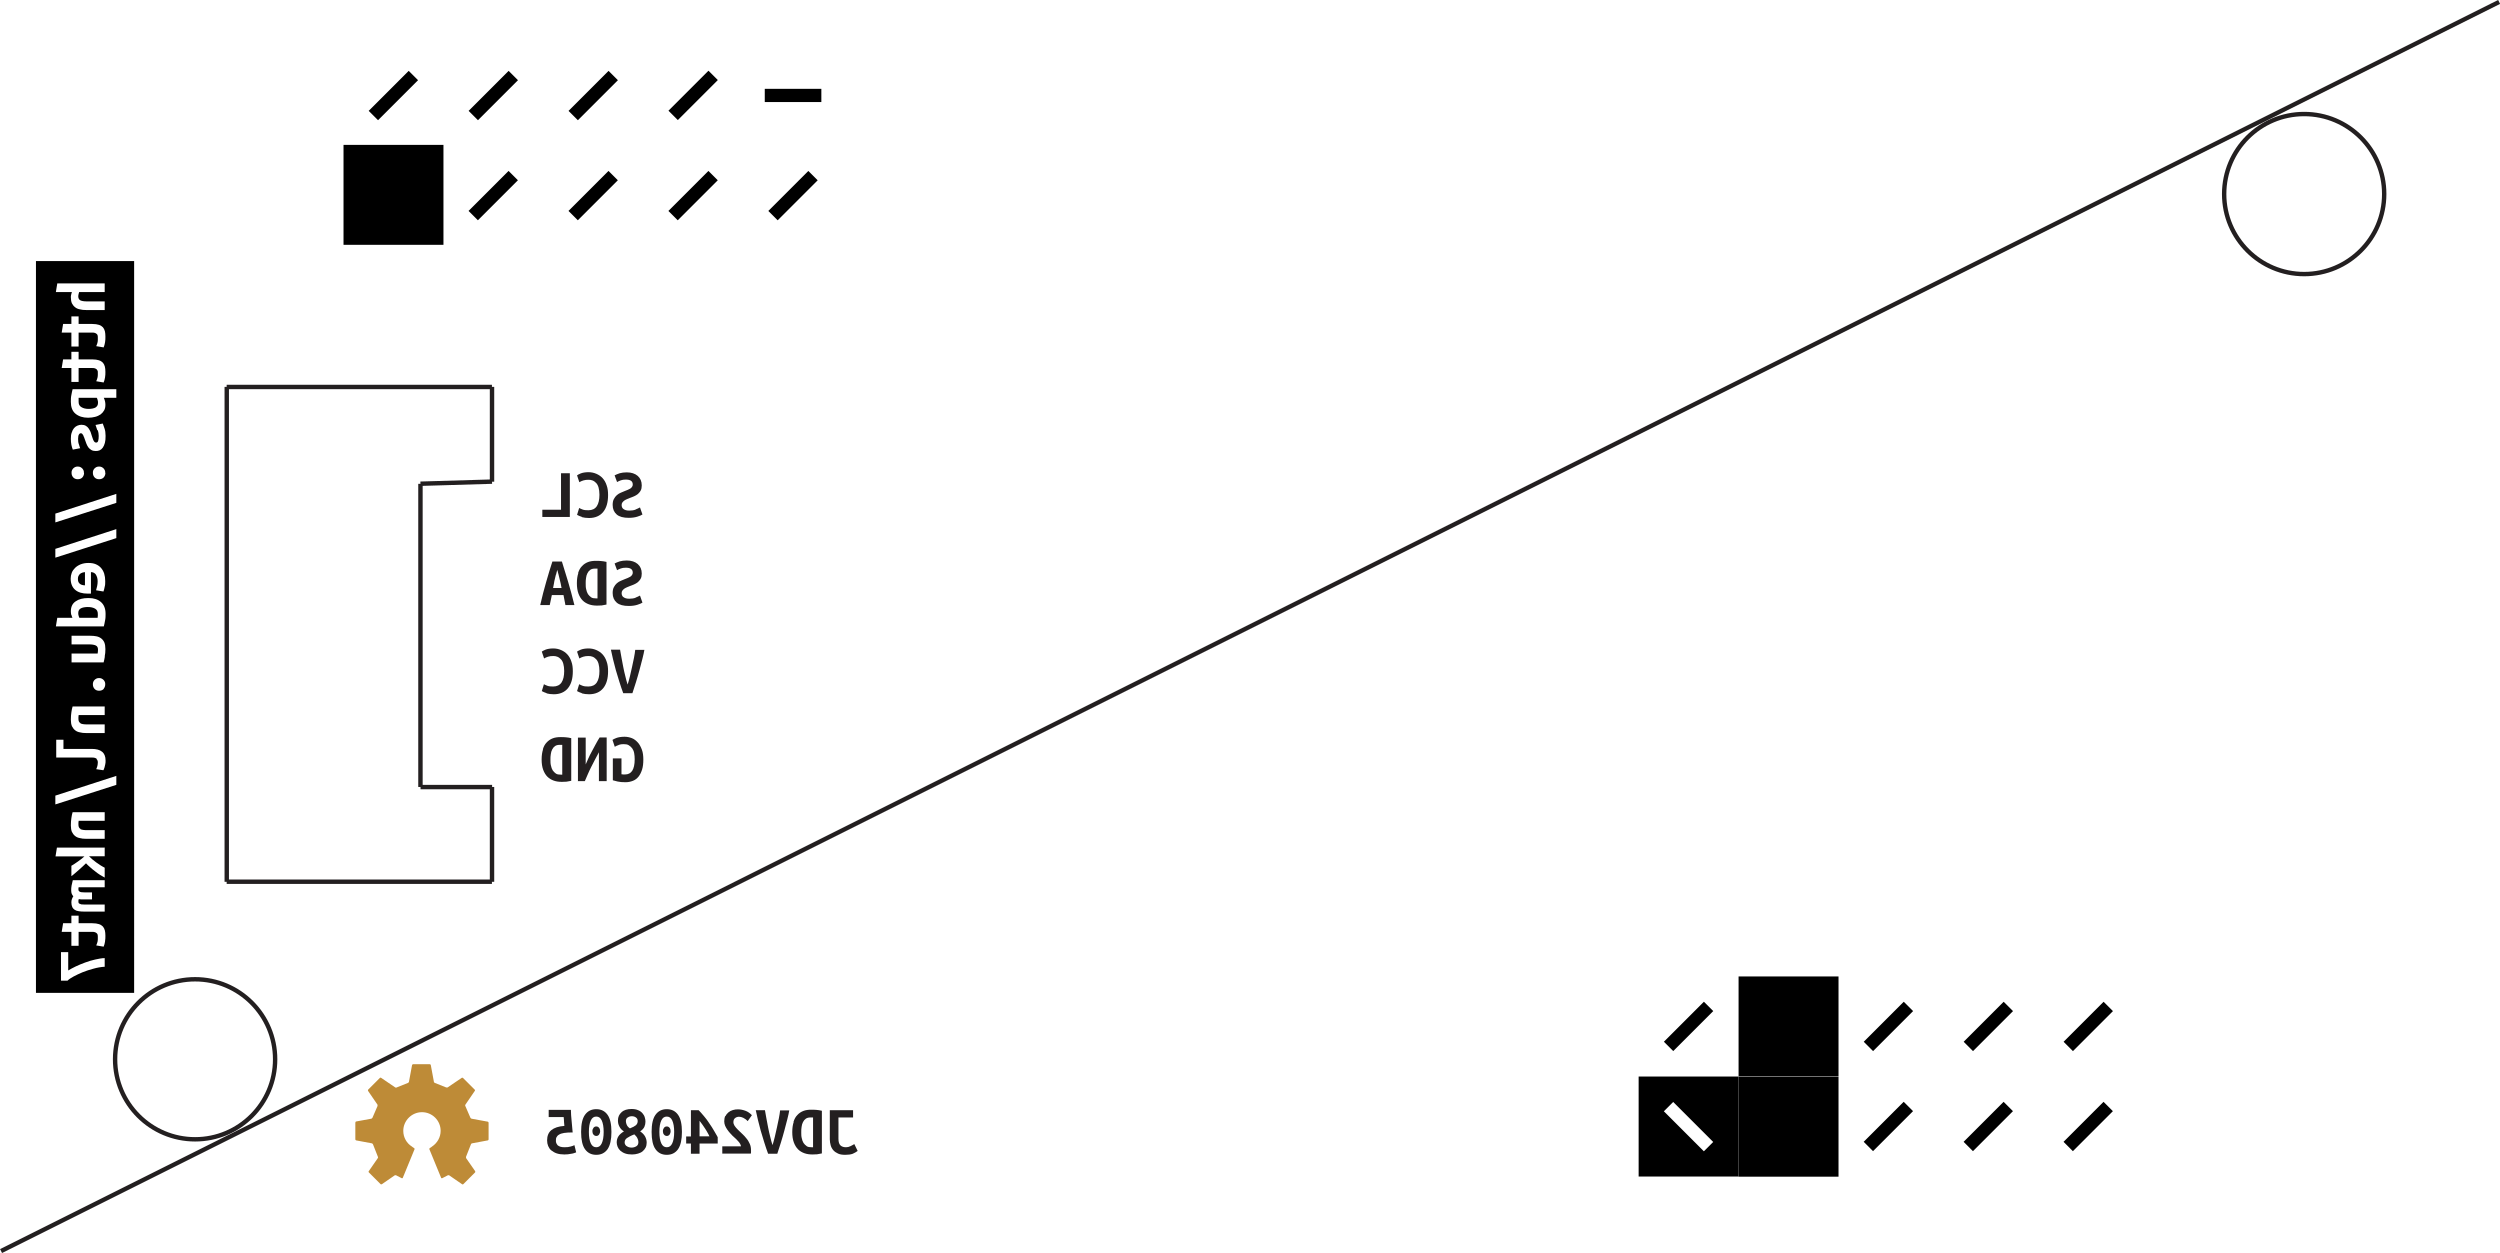 <?xml version="1.0" encoding="UTF-8"?><svg id="b" xmlns="http://www.w3.org/2000/svg" width="141.84" height="71.09" viewBox="0 0 141.84 71.09"><defs><style>.e{fill:#231f20;}.f{fill:#be8b37;}.g{fill:none;stroke:#231f20;stroke-miterlimit:10;stroke-width:.25px;}</style></defs><g id="c"><path class="f" d="M20.14,63.64l.93-.17s.05-.03.06-.05l.29-.67s0-.05,0-.07l-.54-.79s-.01-.05,0-.06l.68-.68s.05-.02.06,0l.81.55s.05.02.07,0l.65-.26s.04-.03.05-.05l.18-.97s.03-.04.05-.04h.96s.05.02.05.04l.18.97s.03.05.05.05l.65.26s.05,0,.07,0l.81-.55s.05-.01.06,0l.68.68s.02.05,0,.06l-.54.79s-.02.05,0,.07l.29.67s.03.04.06.05l.93.17s.04.03.04.05v.96s-.02.05-.04.05l-.91.17s-.05.03-.05.05l-.28.71s0,.05,0,.07l.52.75s.01.05,0,.06l-.68.68s-.05.02-.06,0l-.74-.51s-.05-.01-.07,0l-.33.17s-.04,0-.05-.02l-.67-1.63s0-.05.02-.06l.08-.05s.04-.03.05-.04c.29-.19.49-.52.49-.89,0-.59-.48-1.06-1.06-1.06s-1.06.48-1.06,1.06c0,.38.2.71.49.89.02.01.04.03.05.04l.08.05s.03.04.02.06l-.67,1.63s-.03.03-.05.02l-.33-.17s-.05-.01-.07,0l-.74.51s-.05.01-.06,0l-.68-.68s-.02-.05,0-.06l.52-.75s.02-.05,0-.07l-.28-.71s-.03-.04-.05-.05l-.91-.17s-.04-.03-.04-.05v-.96s.02-.05.04-.05Z"/><path d="M4.54,32.56s-.07.07-.09.12c-.02.05-.03.1-.03.17,0,.07.01.12.03.17.02.04.05.08.09.11.04.03.08.05.13.06.05.01.09.02.15.02v-.75c-.05,0-.1.02-.15.03-.05.02-.09.04-.13.07Z"/><path d="M5.02,23.2c.17,0,.31-.03.4-.08.09-.06.14-.14.14-.26,0-.05,0-.11-.02-.16-.01-.05-.03-.1-.05-.13h-1.03s0,.07,0,.11c0,.04,0,.08,0,.12,0,.14.05.24.16.3.11.07.25.1.41.1Z"/><path d="M4.52,35.05h1.02s0-.07.01-.11c0-.04,0-.07,0-.11,0-.14-.05-.24-.16-.3s-.24-.09-.41-.09-.31.03-.4.08c-.09.05-.14.14-.14.26,0,.05,0,.1.02.15.01.05.03.09.05.13Z"/><path d="M2.04,14.81v41.52h5.57V14.81H2.04ZM5.98,19.11c0,.1,0,.2-.02.31-.02.11-.04.2-.08.29l-.42-.07s.04-.09.05-.13c.01-.04.02-.08.03-.11,0-.04.01-.07.01-.11,0-.04,0-.08,0-.13,0-.04,0-.08-.01-.12,0-.03-.02-.06-.05-.09s-.06-.04-.1-.06-.1-.02-.17-.02h-.76v.79h-.41v-.79h-.55l.08-.49h.47v-.43h.41v.43h.77c.16,0,.29.02.38.05.1.03.17.08.23.14.05.06.09.14.11.22s.03.19.03.3ZM5.54,21.05s-.02-.06-.05-.09-.06-.04-.1-.06-.1-.02-.17-.02h-.76v.79h-.41v-.79h-.55l.08-.49h.47v-.43h.41v.43h.77c.16,0,.29.02.38.05.1.03.17.08.23.14.05.06.09.14.11.22s.03.19.03.3c0,.1,0,.2-.02.31-.02.11-.04.2-.08.29l-.42-.07s.04-.09.05-.13c.01-.04.02-.08.03-.11,0-.04.01-.07.01-.11,0-.04,0-.08,0-.13,0-.04,0-.08-.01-.12ZM5.52,24.41c-.03-.11-.07-.2-.1-.3l.41-.08c.03.07.06.16.1.28.04.11.06.25.06.42s-.01.29-.04.4-.07.2-.12.27-.11.12-.18.15-.14.04-.22.04c-.1,0-.18-.02-.25-.06-.07-.04-.12-.09-.17-.15-.04-.06-.08-.13-.11-.21s-.06-.15-.08-.22c-.02-.05-.03-.1-.05-.14-.02-.04-.04-.08-.05-.12-.02-.03-.04-.06-.06-.08-.02-.02-.05-.03-.08-.03-.03,0-.07.02-.1.07-.03.04-.05.13-.05.25s.01.23.05.32c.03.1.05.17.07.21l-.42.08c-.03-.08-.06-.17-.08-.27-.02-.11-.03-.22-.03-.34,0-.14.01-.26.05-.36.03-.1.07-.18.13-.25s.12-.11.19-.14c.07-.03.15-.05.23-.05.1,0,.18.02.25.06s.12.09.16.15c.04.06.08.13.11.2.03.08.05.15.07.22.02.05.03.1.05.15s.03.09.05.12c.02.04.04.06.06.08.02.02.05.03.09.03.05,0,.09-.03.11-.1.02-.06.03-.16.03-.28,0-.11-.02-.22-.05-.32ZM5.98,26.83c0,.09-.03.18-.09.25s-.15.11-.27.11c-.11,0-.2-.04-.26-.11s-.09-.15-.09-.25c0-.05,0-.09.02-.14.02-.04.04-.08.07-.11s.07-.06.11-.08c.04-.02.09-.03.15-.03.06,0,.11.01.15.03.04.02.08.05.11.08.03.03.05.07.07.11.02.04.02.09.02.14ZM4.77,26.83c0,.09-.03.18-.09.25s-.15.11-.27.11c-.11,0-.2-.04-.26-.11s-.09-.15-.09-.25c0-.05,0-.09.02-.14.02-.04.04-.08.07-.11s.07-.06.11-.08c.04-.02.09-.03.15-.03.06,0,.11.01.15.03.04.02.08.05.11.08.03.03.05.07.07.11.02.04.02.09.02.14ZM3.25,16.08h2.69v.49h-1.45s-.02.06-.03.11-.02.09-.02.13c0,.11.04.19.12.23s.2.06.38.06h1v.49h-1.06c-.13,0-.25-.01-.35-.04-.11-.02-.2-.06-.27-.12-.08-.06-.13-.13-.18-.22-.04-.09-.06-.21-.06-.35,0-.04,0-.09.02-.15.01-.06.03-.1.04-.14h-.91l.08-.49ZM4.56,47.04c.08.04.2.06.38.06h1v.49h-1.06c-.13,0-.25-.01-.35-.04-.11-.02-.2-.06-.27-.12-.08-.06-.13-.14-.18-.23-.04-.1-.06-.22-.06-.37s.01-.29.03-.42c.02-.13.04-.24.07-.33h1.82v.49h-1.48s0,.08-.01.11c0,.04,0,.07,0,.11,0,.12.04.2.12.24ZM5.94,48.08v.5h-.89c.05.05.11.11.18.17.07.06.15.12.23.18.08.06.16.11.25.17s.16.09.23.13v.56c-.07-.04-.16-.09-.26-.15s-.19-.13-.29-.21c-.1-.07-.19-.15-.28-.23-.09-.08-.17-.15-.23-.22-.06.05-.12.11-.19.18s-.14.13-.22.2c-.07.06-.15.13-.22.19-.07.06-.14.12-.2.16v-.59c.06-.03.12-.07.18-.11s.13-.09.19-.13.13-.09.19-.14c.06-.05.12-.1.18-.15h-1.64l.08-.5h2.69ZM4.52,50.59c.05.03.14.04.27.04h.43v.4h-.38c-.08,0-.14,0-.2,0-.06,0-.12-.01-.17-.02-.01.02-.02.05-.02.07s0,.05,0,.08c0,.02,0,.04.01.06,0,.02.02.04.05.05.02.01.06.03.1.04.05,0,.11.01.18.01h1.15v.4h-1.12c-.13,0-.24,0-.34-.02-.1-.01-.18-.04-.24-.08-.06-.04-.11-.09-.14-.16-.03-.07-.05-.15-.05-.26,0-.07.01-.13.03-.19s.05-.11.08-.16c-.04-.04-.07-.09-.09-.14s-.03-.12-.03-.19c0-.08,0-.17.02-.27s.04-.2.07-.31h1.81v.4h-1.48s0,.04-.01.07c0,.02,0,.04,0,.06,0,.06.03.1.08.12ZM5.94,54.85c-.21.01-.43.05-.64.11-.21.06-.42.12-.61.2s-.36.16-.51.24c-.15.08-.27.16-.35.24h-.37v-1.62h.41v1.04c.12-.07.26-.15.43-.23.17-.08.34-.15.53-.22.19-.07.38-.13.57-.17s.37-.08.54-.08v.5ZM5.96,53.42c-.02.11-.04.2-.08.29l-.42-.07s.04-.09.05-.13c.01-.04.02-.08.03-.11,0-.04.01-.07.01-.11,0-.04,0-.08,0-.13,0-.04,0-.08-.01-.12,0-.03-.02-.06-.05-.09s-.06-.04-.1-.06-.1-.02-.17-.02h-.76v.79h-.41v-.79h-.55l.08-.49h.47v-.43h.41v.43h.77c.16,0,.29.02.38.05.1.03.17.08.23.14.05.06.09.14.11.22s.03.19.03.3c0,.1,0,.2-.02.31ZM6.6,44.53l-3.46,1.11v-.5l3.46-1.12v.51ZM5.45,32.61c-.07-.1-.17-.15-.29-.15v1.22s-.05,0-.08,0c-.03,0-.07,0-.1,0-.31,0-.55-.07-.72-.22-.16-.14-.25-.35-.25-.63,0-.11.02-.22.06-.33.04-.11.11-.2.19-.28.08-.08.19-.15.31-.2.13-.05.27-.08.44-.08s.3.02.42.07.22.12.3.21c.08.09.14.2.18.32.04.13.06.27.06.43,0,.12,0,.23-.03.32-.02.1-.04.19-.07.27l-.42-.07c.02-.06.04-.14.06-.23.02-.09.03-.18.03-.28,0-.16-.04-.29-.11-.39ZM4.04,34.88c-.01-.06-.02-.13-.02-.2,0-.25.09-.44.27-.56.18-.13.42-.19.73-.19s.54.08.71.23c.17.15.26.37.26.67,0,.12,0,.25-.03.38s-.04.24-.07.33h-2.72l.08-.49h.86s-.05-.1-.06-.17ZM5.49,43.06c-.04-.05-.13-.08-.26-.08h-2.04v-1.01h.41v.52h1.6c.26,0,.46.05.59.16.13.1.2.27.2.5,0,.08,0,.16-.02.22s-.02.12-.04.17c-.01.04-.03.08-.04.11-.01.03-.02.05-.03.05l-.4-.06s.03-.07.05-.13.04-.15.04-.25c0-.08-.02-.14-.07-.19ZM4.56,41.04c.08.04.2.06.38.06h1v.49h-1.06c-.13,0-.25-.01-.35-.04-.11-.02-.2-.06-.27-.12-.08-.06-.13-.14-.18-.23-.04-.1-.06-.22-.06-.37s.01-.29.03-.42c.02-.13.04-.24.07-.33h1.82v.49h-1.48s0,.08-.01.11c0,.04,0,.07,0,.11,0,.12.04.2.12.24ZM5.89,39.08c-.06.07-.15.11-.27.11-.11,0-.2-.04-.26-.11s-.09-.15-.09-.25c0-.05,0-.09.02-.14.02-.04.04-.08.07-.11s.07-.06.11-.08c.04-.02.09-.03.15-.03.06,0,.11.01.15.03.04.02.08.05.11.08.03.03.05.07.07.11.02.04.02.09.02.14,0,.09-.03.18-.09.25ZM5.95,37.25c-.02.13-.05.24-.07.33h-1.82v-.5h1.48c.01-.07.02-.15.02-.22,0-.12-.04-.2-.13-.24s-.21-.06-.39-.06h-.98v-.49h1.05c.13,0,.25.01.35.03.11.02.2.06.28.12.08.06.14.14.18.23.04.1.06.23.06.38s-.01.29-.04.42ZM6.6,30.53l-3.46,1.11v-.5l3.46-1.12v.51ZM6.6,28.53l-3.46,1.11v-.5l3.46-1.12v.51ZM6.6,22.57h-.71c.06.13.09.26.09.39s-.02.23-.07.32c-.05.09-.12.17-.2.23-.09.06-.19.11-.31.14s-.25.05-.4.05c-.3,0-.54-.08-.72-.23-.18-.15-.26-.38-.26-.67,0-.13,0-.26.03-.39s.04-.24.07-.33h2.48v.49Z"/><path class="e" d="M47.08,62.99h1.32v.41h-.83v1.21c0,.18.04.31.12.38.08.07.18.1.31.1.09,0,.17-.02.25-.06.08-.04.16-.08.22-.12l.19.39c-.08.06-.17.11-.28.16-.11.04-.25.06-.42.06s-.3-.02-.41-.07c-.11-.05-.2-.11-.27-.19-.07-.08-.12-.17-.15-.28-.03-.11-.05-.22-.05-.34v-1.65Z"/><path class="e" d="M45.02,63.65c.05-.16.12-.29.22-.39.09-.1.21-.18.34-.23.13-.05.28-.07.45-.07.08,0,.18,0,.28.01s.2.02.32.05v2.42c-.1.02-.19.04-.27.05-.08,0-.17.01-.26.01-.17,0-.32-.02-.46-.07s-.26-.12-.36-.22c-.1-.1-.18-.23-.24-.39-.06-.16-.09-.36-.09-.59s.03-.42.08-.57ZM46.13,63.4s-.04,0-.07,0c-.03,0-.05,0-.07,0-.11,0-.2.02-.27.07s-.12.11-.16.19c-.04.08-.07.17-.08.27-.02.1-.02.21-.02.31,0,.12,0,.24.03.34.02.1.05.19.1.27.05.07.11.13.18.18s.17.06.28.06h.04s.03,0,.04,0v-1.66Z"/><path class="e" d="M43.58,65.46c-.08-.21-.15-.43-.22-.65-.07-.22-.14-.45-.2-.66-.06-.22-.11-.42-.16-.62-.05-.2-.09-.38-.12-.54h.52c.02.13.05.28.08.45.03.17.07.35.1.53s.08.36.12.53.08.33.13.47c.04-.14.09-.29.13-.47s.08-.35.12-.53.07-.35.11-.52c.03-.17.06-.32.07-.45h.52c-.02.13-.06.3-.11.5-.05.21-.11.42-.17.65-.06.23-.13.46-.2.69s-.14.44-.2.62h-.51Z"/><path class="e" d="M41.16,63.33c.04-.09.1-.16.17-.22.07-.06.15-.1.25-.13s.19-.04.29-.04c.14,0,.28.03.42.08.14.05.26.14.37.25l-.24.34c-.08-.09-.17-.15-.25-.19s-.17-.06-.24-.06c-.09,0-.17.03-.23.08-.06.05-.09.13-.09.23,0,.07.03.14.07.21.05.07.11.14.19.22.08.08.16.15.24.23.09.08.17.17.24.26.08.09.14.2.19.31.05.11.07.23.07.37,0,.02,0,.04,0,.08,0,.04,0,.07-.01.1h-1.62v-.41h1.06s-.01-.08-.04-.13c-.03-.05-.06-.1-.1-.14-.04-.05-.08-.09-.13-.14-.05-.04-.09-.08-.12-.11-.07-.06-.14-.13-.2-.2s-.13-.14-.18-.22c-.05-.08-.1-.15-.13-.23-.03-.08-.05-.16-.05-.25,0-.12.02-.22.06-.31Z"/><path class="e" d="M39.64,62.99c.11.11.21.23.32.36s.21.27.3.41c.1.14.18.27.26.41s.15.25.2.35v.36h-1.03v.58h-.49v-.58h-.27v-.4h.27v-1.49h.44ZM39.69,64.47h.56c-.03-.07-.07-.15-.12-.23-.04-.08-.09-.15-.14-.23-.05-.08-.1-.15-.15-.22s-.1-.13-.15-.2v.87Z"/><path class="e" d="M37.19,63.25c.15-.21.36-.32.64-.32s.49.11.64.32c.15.21.22.54.22.97s-.07.76-.22.98c-.15.21-.36.32-.64.32s-.49-.11-.64-.32c-.15-.21-.22-.54-.22-.98s.07-.76.22-.97ZM37.52,64.87c.07.15.17.22.31.22s.24-.07.31-.22c.07-.15.11-.37.11-.65s-.04-.5-.11-.65c-.07-.15-.17-.22-.31-.22s-.24.07-.31.22c-.07.15-.11.36-.11.65s.04.5.11.65ZM37.67,63.99c.04-.05.09-.08.16-.08.07,0,.12.03.16.08.04.05.06.12.06.19s-.02.13-.06.19c-.04.05-.09.08-.16.08-.06,0-.12-.03-.16-.08-.04-.05-.06-.11-.06-.19s.02-.13.06-.19Z"/><path class="e" d="M35.26,63.1c.14-.12.33-.18.57-.18.15,0,.27.02.38.07.1.04.18.1.24.17s.11.15.13.23c.03.09.04.17.04.25,0,.1-.02.2-.06.29-.04.09-.12.18-.24.26.12.08.22.18.28.29.06.11.09.23.09.35,0,.1-.02.2-.06.28s-.1.15-.17.21-.16.1-.26.13c-.1.03-.22.05-.34.05-.16,0-.29-.02-.4-.06-.11-.04-.2-.1-.27-.16-.07-.07-.12-.14-.15-.22-.03-.08-.05-.16-.05-.24,0-.13.03-.24.09-.34.06-.1.17-.2.32-.29-.12-.07-.21-.17-.26-.28-.06-.11-.08-.22-.08-.34,0-.2.07-.35.21-.47ZM35.55,65.02c.07.06.17.09.29.09.1,0,.19-.03.27-.08.08-.05.11-.13.11-.24,0-.07-.02-.14-.06-.22-.04-.08-.1-.14-.17-.21-.1.04-.18.07-.25.11s-.13.07-.17.1c-.04.03-.08.07-.1.11-.02.04-.03.09-.03.14,0,.08.04.15.11.21ZM35.61,63.4c-.07.05-.1.12-.1.21,0,.07.02.14.05.21.03.07.09.14.18.2.16-.06.28-.13.34-.18.06-.06.1-.13.1-.23s-.03-.16-.1-.21-.15-.07-.23-.07-.17.02-.23.07Z"/><path class="e" d="M33.19,63.25c.15-.21.36-.32.64-.32s.49.11.64.32c.15.21.22.54.22.97s-.07.76-.22.98c-.15.21-.36.32-.64.32s-.49-.11-.64-.32c-.15-.21-.22-.54-.22-.98s.07-.76.22-.97ZM33.52,64.87c.07.15.17.22.31.22s.24-.07.31-.22c.07-.15.11-.37.11-.65s-.04-.5-.11-.65c-.07-.15-.17-.22-.31-.22s-.24.07-.31.22c-.07.15-.11.36-.11.65s.04.5.11.65ZM33.67,63.99c.04-.05.09-.08.16-.08.07,0,.12.03.16.08.04.05.06.12.06.19s-.02.13-.06.19c-.04.05-.09.08-.16.08-.06,0-.12-.03-.16-.08-.04-.05-.06-.11-.06-.19s.02-.13.06-.19Z"/><path class="e" d="M31.57,64.87s.04.08.07.11c.04.03.09.06.15.08.06.02.14.03.24.03.14,0,.25-.01.34-.04.09-.02.17-.05.22-.08l.1.41s-.07.03-.11.04c-.05.02-.1.03-.17.04-.06.01-.12.02-.19.03-.07,0-.13.01-.2.01-.16,0-.31-.02-.43-.06-.12-.04-.22-.1-.31-.17s-.14-.16-.18-.25c-.04-.1-.06-.2-.06-.32,0-.25.08-.45.24-.58s.41-.22.74-.24c0-.06-.01-.13-.02-.23,0-.09-.01-.18-.02-.27h-.85v-.41h1.26c0,.2.02.41.04.62.02.21.04.43.06.66-.2,0-.37.01-.49.03-.12.02-.22.05-.29.1-.07.04-.11.09-.14.15s-.03.12-.03.19c0,.04,0,.09.02.13Z"/><path class="e" d="M36.05,28.91c.1-.04.19-.08.26-.12l.14.4c-.06.04-.15.08-.28.12-.12.04-.29.07-.49.07-.31,0-.54-.06-.69-.19-.15-.13-.23-.31-.23-.54,0-.14.02-.25.07-.34.05-.09.1-.16.17-.22.07-.06.15-.11.23-.14s.17-.07.24-.1c.05-.02.1-.04.15-.06.05-.02.1-.05.14-.07.04-.03.08-.06.1-.1.03-.04.04-.08.04-.13,0-.19-.13-.28-.39-.28-.11,0-.2.01-.28.04-.08.03-.16.06-.22.1l-.14-.38c.08-.04.17-.08.29-.12.11-.03.25-.05.4-.05.26,0,.47.07.62.2s.23.31.23.54c0,.12-.02.22-.06.29-.04.08-.1.14-.16.2-.07.05-.14.1-.22.13s-.16.07-.23.09c-.06.02-.11.04-.17.07s-.11.05-.15.08c-.04.03-.08.07-.11.11s-.04.09-.04.14c0,.04,0,.08.02.12.01.04.03.07.07.1.03.03.08.05.13.07s.12.03.21.03c.14,0,.27-.02.37-.06Z"/><path class="e" d="M33.02,29.33c-.12-.04-.21-.08-.28-.12l.12-.39c.05.03.12.06.2.09s.19.04.32.04c.22,0,.38-.08.48-.23.1-.15.15-.37.15-.65,0-.16-.02-.3-.05-.41s-.08-.2-.14-.26-.12-.11-.2-.14c-.07-.03-.15-.04-.23-.04-.11,0-.21.01-.3.04-.09.03-.16.06-.22.1l-.13-.39s.05-.03.08-.05c.04-.02.08-.04.13-.06.05-.02.12-.04.19-.05.07-.01.15-.02.24-.02.16,0,.31.03.45.09.14.06.26.14.36.25.1.11.18.25.23.41.06.16.08.34.08.55,0,.41-.09.73-.28.96-.18.22-.45.34-.8.34-.16,0-.29-.02-.41-.05Z"/><path class="e" d="M30.77,28.92h1.06v-2.07h.5v2.48h-1.56v-.41Z"/><path class="e" d="M36.05,33.91c.1-.04.19-.08.26-.12l.14.4c-.06.04-.15.08-.28.12-.12.04-.29.07-.49.07-.31,0-.54-.06-.69-.19-.15-.13-.23-.31-.23-.54,0-.14.02-.25.07-.34.05-.09.1-.16.17-.22.07-.06.15-.11.23-.14s.17-.07.24-.1c.05-.02.1-.04.15-.06.05-.02.1-.05.14-.07.04-.03.08-.06.1-.1.03-.04.04-.08.04-.13,0-.19-.13-.28-.39-.28-.11,0-.2.01-.28.04-.08.03-.16.06-.22.1l-.14-.38c.08-.04.17-.08.29-.12.11-.03.25-.05.4-.05.26,0,.47.07.62.2s.23.31.23.54c0,.12-.02.22-.06.29-.04.08-.1.14-.16.2-.07.05-.14.1-.22.13s-.16.07-.23.09c-.06.02-.11.04-.17.07s-.11.05-.15.08c-.04.03-.08.07-.11.11s-.04.09-.04.14c0,.04,0,.08.02.12.01.04.03.07.07.1.03.03.08.05.13.07s.12.03.21.03c.14,0,.27-.02.37-.06Z"/><path class="e" d="M32.8,32.51c.05-.16.12-.29.22-.39.09-.1.21-.18.34-.23.13-.05.28-.07.45-.07.08,0,.18,0,.28.01s.2.02.32.05v2.42c-.1.02-.19.04-.27.05-.08,0-.17.01-.26.01-.17,0-.32-.02-.46-.07s-.26-.12-.36-.22c-.1-.1-.18-.23-.24-.39-.06-.16-.09-.36-.09-.59s.03-.42.08-.57ZM33.9,32.26s-.04,0-.07,0c-.03,0-.05,0-.07,0-.11,0-.2.02-.27.07s-.12.11-.16.19c-.04.08-.07.17-.08.27-.02.1-.02.21-.02.31,0,.12,0,.24.03.34.02.1.05.19.1.27.05.07.11.13.18.18s.17.06.28.06h.04s.03,0,.04,0v-1.66Z"/><path class="e" d="M30.65,34.33c.11-.47.22-.92.34-1.32.12-.41.23-.79.35-1.15h.54c.11.36.23.74.35,1.14.12.4.24.85.36,1.33h-.51l-.11-.57h-.66l-.12.57h-.53ZM31.54,32.6c-.02.08-.04.17-.06.25-.02.08-.04.16-.05.25-.02.08-.03.17-.05.26h.48c-.02-.09-.03-.17-.05-.26-.02-.08-.04-.16-.06-.25-.02-.08-.04-.16-.06-.25s-.05-.17-.07-.27c-.03.09-.05.18-.07.27Z"/><path class="e" d="M35.36,39.33c-.08-.21-.15-.43-.22-.65-.07-.22-.14-.45-.2-.66-.06-.22-.11-.42-.16-.62-.05-.2-.09-.38-.12-.54h.52c.02.13.05.28.08.45.03.17.07.35.1.53s.08.36.12.53.08.33.13.47c.04-.14.09-.29.13-.47s.08-.35.12-.53.07-.35.11-.52c.03-.17.06-.32.07-.45h.52c-.02.13-.06.3-.11.5-.05.21-.11.42-.17.65-.06.23-.13.46-.2.69s-.14.44-.2.62h-.51Z"/><path class="e" d="M33.02,39.33c-.12-.04-.21-.08-.28-.12l.12-.39c.05.03.12.06.2.09s.19.04.32.04c.22,0,.38-.08.48-.23.1-.15.15-.37.15-.65,0-.16-.02-.3-.05-.41s-.08-.2-.14-.26-.12-.11-.2-.14c-.07-.03-.15-.04-.23-.04-.11,0-.21.01-.3.04-.09.03-.16.06-.22.1l-.13-.39s.05-.03.08-.05c.04-.02.08-.04.13-.06.05-.02.12-.04.19-.05.07-.01.15-.02.24-.02.16,0,.31.03.45.09.14.06.26.14.36.25.1.11.18.25.23.41.06.16.08.34.08.55,0,.41-.09.73-.28.96-.18.22-.45.34-.8.34-.16,0-.29-.02-.41-.05Z"/><path class="e" d="M31.02,39.33c-.12-.04-.21-.08-.28-.12l.12-.39c.05.03.12.06.2.09s.19.04.32.04c.22,0,.38-.08.48-.23.1-.15.15-.37.15-.65,0-.16-.02-.3-.05-.41s-.08-.2-.14-.26-.12-.11-.2-.14c-.07-.03-.15-.04-.23-.04-.11,0-.21.01-.3.04-.09.03-.16.06-.22.1l-.13-.39s.05-.03.08-.05c.04-.02.08-.04.13-.06.05-.02.12-.04.19-.05.07-.01.15-.02.24-.02.16,0,.31.03.45.09.14.06.26.14.36.25.1.11.18.25.23.41.06.16.08.34.08.55,0,.41-.09.73-.28.96-.18.22-.45.34-.8.34-.16,0-.29-.02-.41-.05Z"/><path class="e" d="M35.1,42.27c-.09.03-.16.06-.22.1l-.13-.39s.05-.03.08-.05c.04-.02.08-.04.14-.06.06-.02.12-.04.2-.05.08-.01.16-.02.26-.02.15,0,.29.03.42.08s.24.14.34.25.17.25.23.41c.06.16.08.35.08.56s-.02.4-.07.56-.12.3-.2.4c-.09.11-.19.19-.32.24s-.26.08-.42.08c-.18,0-.33-.01-.45-.04-.12-.03-.21-.05-.27-.07v-1.24h.49v.9s.06,0,.1.01c.03,0,.07,0,.1,0,.18,0,.32-.07.41-.21s.14-.36.14-.65c0-.13-.01-.24-.03-.35-.02-.11-.06-.2-.11-.27s-.12-.13-.2-.18-.18-.06-.3-.06c-.09,0-.18.01-.26.04Z"/><path class="e" d="M32.79,44.33v-2.48h.44v1.52c.04-.1.09-.21.15-.34.06-.13.12-.26.2-.4.07-.14.14-.27.22-.41.07-.14.15-.26.22-.38h.4v2.48h-.44v-1.64c-.15.27-.29.55-.43.82s-.25.55-.37.82h-.4Z"/><path class="e" d="M30.8,42.51c.05-.16.12-.29.22-.39.09-.1.21-.18.34-.23.13-.05.28-.07.45-.07.08,0,.18,0,.28.01s.2.02.32.05v2.42c-.1.02-.19.04-.27.05-.08,0-.17.01-.26.01-.17,0-.32-.02-.46-.07s-.26-.12-.36-.22c-.1-.1-.18-.23-.24-.39-.06-.16-.09-.36-.09-.59s.03-.42.08-.57ZM31.9,42.26s-.04,0-.07,0c-.03,0-.05,0-.07,0-.11,0-.2.02-.27.07s-.12.11-.16.19c-.04.08-.07.17-.08.27-.02.1-.02.21-.02.31,0,.12,0,.24.03.34.02.1.05.19.1.27.05.07.11.13.18.18s.17.06.28.06h.04s.03,0,.04,0v-1.66Z"/><rect class="e" x="12.86" y="21.83" width="15.05" height=".25"/><rect class="e" x="12.74" y="21.95" width=".25" height="28.08"/><rect class="e" x="12.86" y="49.9" width="15.05" height=".25"/><rect class="e" x="27.79" y="21.95" width=".25" height="5.38"/><rect class="e" x="27.79" y="44.65" width=".25" height="5.38"/><rect class="e" x="23.73" y="27.45" width=".25" height="17.2"/><polygon class="e" points="23.86 27.57 23.85 27.32 27.91 27.2 27.92 27.45 23.86 27.57"/><rect class="e" x="23.86" y="44.53" width="4.06" height=".25"/><circle class="g" cx="130.73" cy="11.01" r="4.54"/><circle class="g" cx="11.07" cy="60.1" r="4.54"/><line class="g" x1="141.79" y1=".11" x2=".06" y2="70.98"/></g><g id="d"><path d="M92.97,61.08v5.67s5.67,0,5.67,0v-5.67s-5.67,0-5.67,0ZM94.4,63.05l.53-.53,2.27,2.27-.53.53-2.27-2.27Z"/><rect x="43.39" y="5.04" width="3.21" height=".75"/><rect x="37.72" y="5.04" width="3.21" height=".75" transform="translate(7.69 29.39) rotate(-45)"/><rect x="32.05" y="5.04" width="3.21" height=".75" transform="translate(6.03 25.39) rotate(-45)"/><rect x="26.38" y="5.04" width="3.21" height=".75" transform="translate(4.37 21.38) rotate(-45)"/><rect x="20.71" y="5.04" width="3.21" height=".75" transform="translate(2.71 17.37) rotate(-45)"/><rect x="43.39" y="10.72" width="3.21" height=".75" transform="translate(5.33 35.07) rotate(-45)"/><rect x="37.72" y="10.72" width="3.21" height=".75" transform="translate(3.67 31.06) rotate(-45)"/><rect x="32.05" y="10.72" width="3.21" height=".75" transform="translate(2.01 27.05) rotate(-45)"/><rect x="26.38" y="10.72" width="3.21" height=".75" transform="translate(.35 23.04) rotate(-45)"/><rect x="20.71" y="10.72" width="3.21" height=".75" transform="translate(-1.31 19.03) rotate(-45)"/><rect x="116.88" y="57.86" width="3.21" height=".75" transform="translate(-6.48 100.84) rotate(-45)"/><rect x="111.21" y="57.86" width="3.21" height=".75" transform="translate(-8.14 96.83) rotate(-45)"/><rect x="105.54" y="57.86" width="3.21" height=".75" transform="translate(-9.8 92.82) rotate(-45)"/><rect x="99.87" y="57.86" width="3.21" height=".75" transform="translate(-11.46 88.81) rotate(-45)"/><rect x="94.2" y="57.86" width="3.21" height=".75" transform="translate(-13.12 84.8) rotate(-45)"/><rect x="116.88" y="63.54" width="3.21" height=".75" transform="translate(-10.5 102.5) rotate(-45)"/><rect x="111.21" y="63.54" width="3.21" height=".75" transform="translate(-12.16 98.49) rotate(-45)"/><rect x="105.54" y="63.54" width="3.21" height=".75" transform="translate(-13.82 94.48) rotate(-45)"/><rect x="99.87" y="63.54" width="3.21" height=".75" transform="translate(-15.48 90.47) rotate(-45)"/><rect x="98.64" y="55.4" width="5.67" height="5.67" transform="translate(202.95 116.47) rotate(-180)"/><rect x="98.64" y="61.08" width="5.67" height="5.67" transform="translate(202.95 127.84) rotate(-180)"/><rect x="19.48" y="8.23" width="5.67" height="5.67" transform="translate(44.64 22.12) rotate(-180)"/></g></svg>